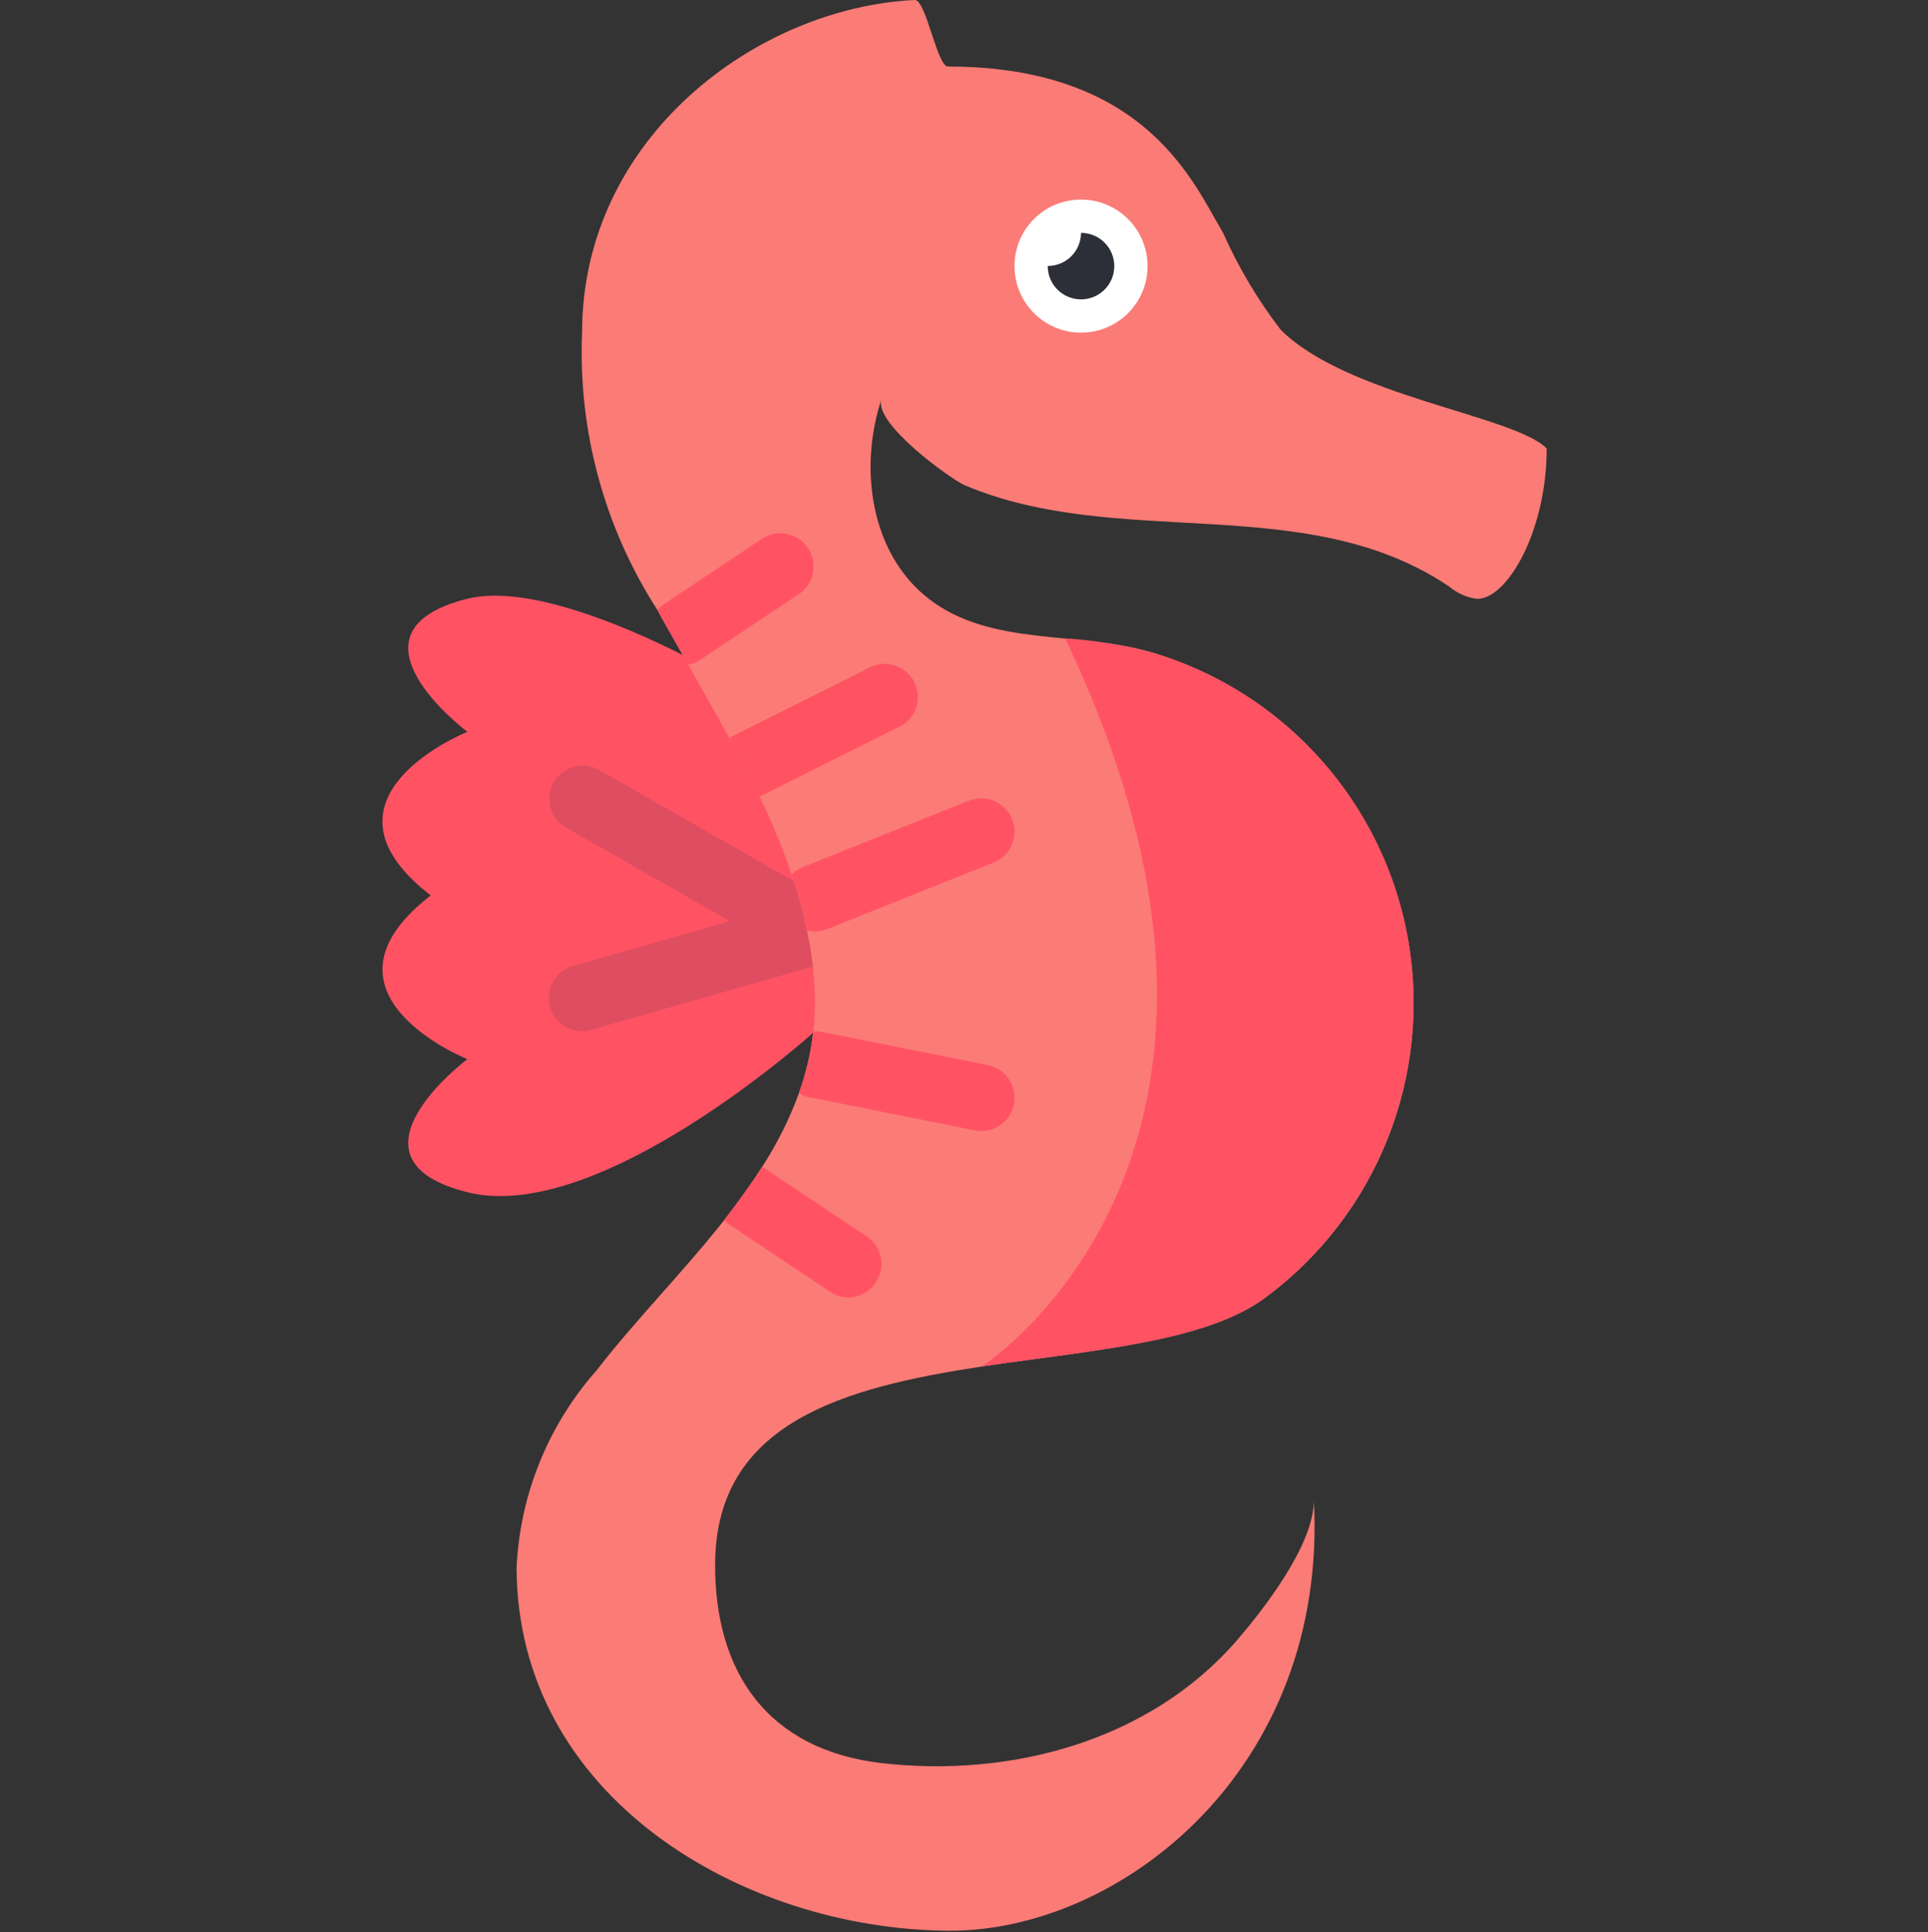 <svg xmlns="http://www.w3.org/2000/svg" viewBox="0 0 503 504" width="503" height="504">
	<rect x="0" y="0" width="503" height="504" fill="#333333" stroke="none"/>
	<style>
		tspan { white-space:pre }
		.shp0 { fill: #ff5364 } 
		.shp1 { fill: #df4d60 } 
		.shp2 { fill: #fb7b76 } 
		.shp3 { fill: #ffffff } 
		.shp4 { fill: #2c2f38 } 
	</style>
	<path id="Layer" class="shp0" d="M212.61 269.02C212.61 269.02 156.64 319.7 121.93 311.02C87.22 302.34 121.93 276.31 121.93 276.31C121.93 276.31 78.54 258.95 113.25 232.92L113.25 234.3C112.99 234.05 112.64 233.87 112.39 233.61C79.23 208.01 121.93 190.92 121.93 190.92C121.93 190.92 87.22 164.88 121.93 156.2C148.4 149.61 206.71 185.54 216.52 194.73L212.61 269.02Z" />
	<path id="Layer" class="shp1" d="M151.86 269.02C147.54 269.01 143.88 265.82 143.28 261.55C142.68 257.27 145.32 253.2 149.48 252L190.42 240.29L147.52 215.8C143.49 213.37 142.13 208.16 144.47 204.07C146.81 199.98 151.98 198.5 156.13 200.74L216.88 235.45C219.9 237.18 221.6 240.56 221.18 244.02C220.76 247.48 218.31 250.36 214.96 251.32L154.21 268.68C153.45 268.9 152.66 269.02 151.86 269.02Z" />
	<path id="Layer" class="shp2" d="M403.52 116.98C403.52 138.85 392.94 156.73 385.13 156.2C382.57 155.82 380.16 154.74 378.18 153.08C340.78 127.74 291.93 143.71 251.57 126.53C248.19 125.05 227.88 110.56 229.96 104.14C224.06 122.01 227.01 144.32 242.29 156.2C258.52 168.79 281.42 164.54 300.43 170.18C335.15 180.46 361.07 209.5 367.36 245.17C373.64 280.84 359.22 316.99 330.11 338.53C314.31 350.24 284.46 352.24 256.09 356.49C220.33 361.96 186.83 370.98 186.57 407.87C186.4 436.42 200.46 456.46 229.88 459.93C263.72 463.84 299.82 454.21 322.64 428C329.41 420.1 342.78 403.18 342.78 391.38C346.51 461.75 292.1 504.02 247.32 503.67C193.34 503.24 134.94 468.61 134.77 408.99C135.64 389.93 143.02 371.73 155.68 357.45C165.66 344.52 178.16 331.93 188.92 318.31C192.39 313.8 195.77 309.2 198.81 304.43C202.74 298.39 205.97 291.93 208.44 285.16C210.3 279.97 211.56 274.58 212.17 269.11C212.45 266.66 212.59 264.2 212.61 261.73C212.61 255.34 211.91 248.96 210.52 242.72C209.54 237.78 208.21 232.9 206.53 228.14C204.18 221.17 201.37 214.36 198.12 207.75C195.68 202.63 193 197.6 190.3 192.65C186.75 186.06 183.1 179.64 179.54 173.39C178.94 172.26 178.33 171.22 177.72 170.18C175.55 166.27 173.38 162.62 171.47 159.07C157.64 137.57 150.79 112.32 151.86 86.78C151.86 36.02 197.34 2 238.64 0C241.59 -0.17 244.46 17.36 247.32 17.36C299.39 17.36 311.63 48.34 319.09 60.75C323.08 69.73 328.12 78.2 334.1 86C351.45 103.36 394.84 108.3 403.52 116.98L403.52 116.98Z" />
	<g id="Layer">
		<path id="Layer" class="shp0" d="M208.79 154.73L182.75 172.09C181.8 172.77 180.7 173.21 179.54 173.39C178.94 172.26 178.33 171.22 177.72 170.18C175.55 166.27 173.38 162.63 171.47 159.07C171.96 158.54 172.52 158.07 173.12 157.68L199.16 140.32C203.12 137.98 208.23 139.14 210.79 142.97C213.35 146.8 212.47 151.96 208.79 154.73Z" />
		<path id="Layer" class="shp0" d="M233.87 189.96L199.16 207.32C198.82 207.5 198.48 207.64 198.12 207.75C195.68 202.63 193 197.6 190.3 192.65C190.62 192.32 191.01 192.05 191.43 191.87L226.14 174.52C228.94 172.75 232.5 172.73 235.32 174.46C238.14 176.19 239.73 179.37 239.42 182.66C239.11 185.95 236.96 188.79 233.87 189.96Z" />
		<path id="Layer" class="shp0" d="M259.21 225.02L215.82 242.38C214.8 242.79 213.71 243 212.61 242.98C211.91 242.98 211.21 242.89 210.52 242.72C209.54 237.78 208.21 232.9 206.53 228.14C207.34 227.32 208.32 226.66 209.4 226.23L252.79 208.88C255.67 207.73 258.95 208.21 261.38 210.13C263.82 212.06 265.04 215.13 264.59 218.2C264.14 221.28 262.09 223.88 259.21 225.02Z" />
		<path id="Layer" class="shp0" d="M264.5 288.11C263.68 292.15 260.12 295.05 256 295.05C255.45 295.04 254.89 294.98 254.35 294.88L210.96 286.2C210.06 286.02 209.21 285.67 208.44 285.16C210.3 279.97 211.56 274.58 212.17 269.11C212.89 269 213.63 269.03 214.34 269.19L257.73 277.87C259.99 278.33 261.97 279.67 263.24 281.59C264.51 283.51 264.96 285.86 264.5 288.11Z" />
		<path id="Layer" class="shp0" d="M228.49 334.54C226.91 336.98 224.2 338.45 221.29 338.44C219.58 338.46 217.91 337.95 216.51 336.96L190.48 319.61C189.92 319.22 189.4 318.79 188.92 318.31C192.39 313.8 195.77 309.2 198.81 304.43L200.11 305.21L226.14 322.56C228.06 323.83 229.38 325.81 229.82 328.06C230.26 330.31 229.78 332.64 228.49 334.54L228.49 334.54Z" />
		<path id="Layer" class="shp0" d="M368.81 261.73C368.71 291.99 354.37 320.44 330.11 338.53C314.31 350.24 284.46 352.24 256.09 356.49C256.09 356.49 342.43 301.56 277.87 166.53C285.48 167.03 293.04 168.25 300.43 170.18C341.02 182.14 368.86 219.42 368.81 261.73L368.81 261.73Z" />
	</g>
	<path id="Layer" class="shp3" d="M299.39 69.43C299.39 79.01 291.62 86.78 282.03 86.78C272.45 86.78 264.68 79.01 264.68 69.43C264.68 59.84 272.45 52.07 282.03 52.07C291.62 52.07 299.39 59.84 299.39 69.43L299.39 69.43Z" />
	<path id="Layer" class="shp4" d="M290.71 69.43C290.71 74.22 286.82 78.1 282.03 78.1C277.24 78.1 273.35 74.22 273.35 69.43C273.35 64.63 277.24 60.75 282.03 60.75C286.82 60.75 290.71 64.63 290.71 69.43Z" />
	<path id="Layer" class="shp3" d="M282.03 60.75C282.01 64.82 279.16 68.34 275.18 69.19C271.19 70.05 267.14 68.02 265.46 64.3C267.18 58.85 271.45 54.57 276.91 52.85C280.02 54.25 282.02 57.34 282.03 60.75Z" />
</svg>